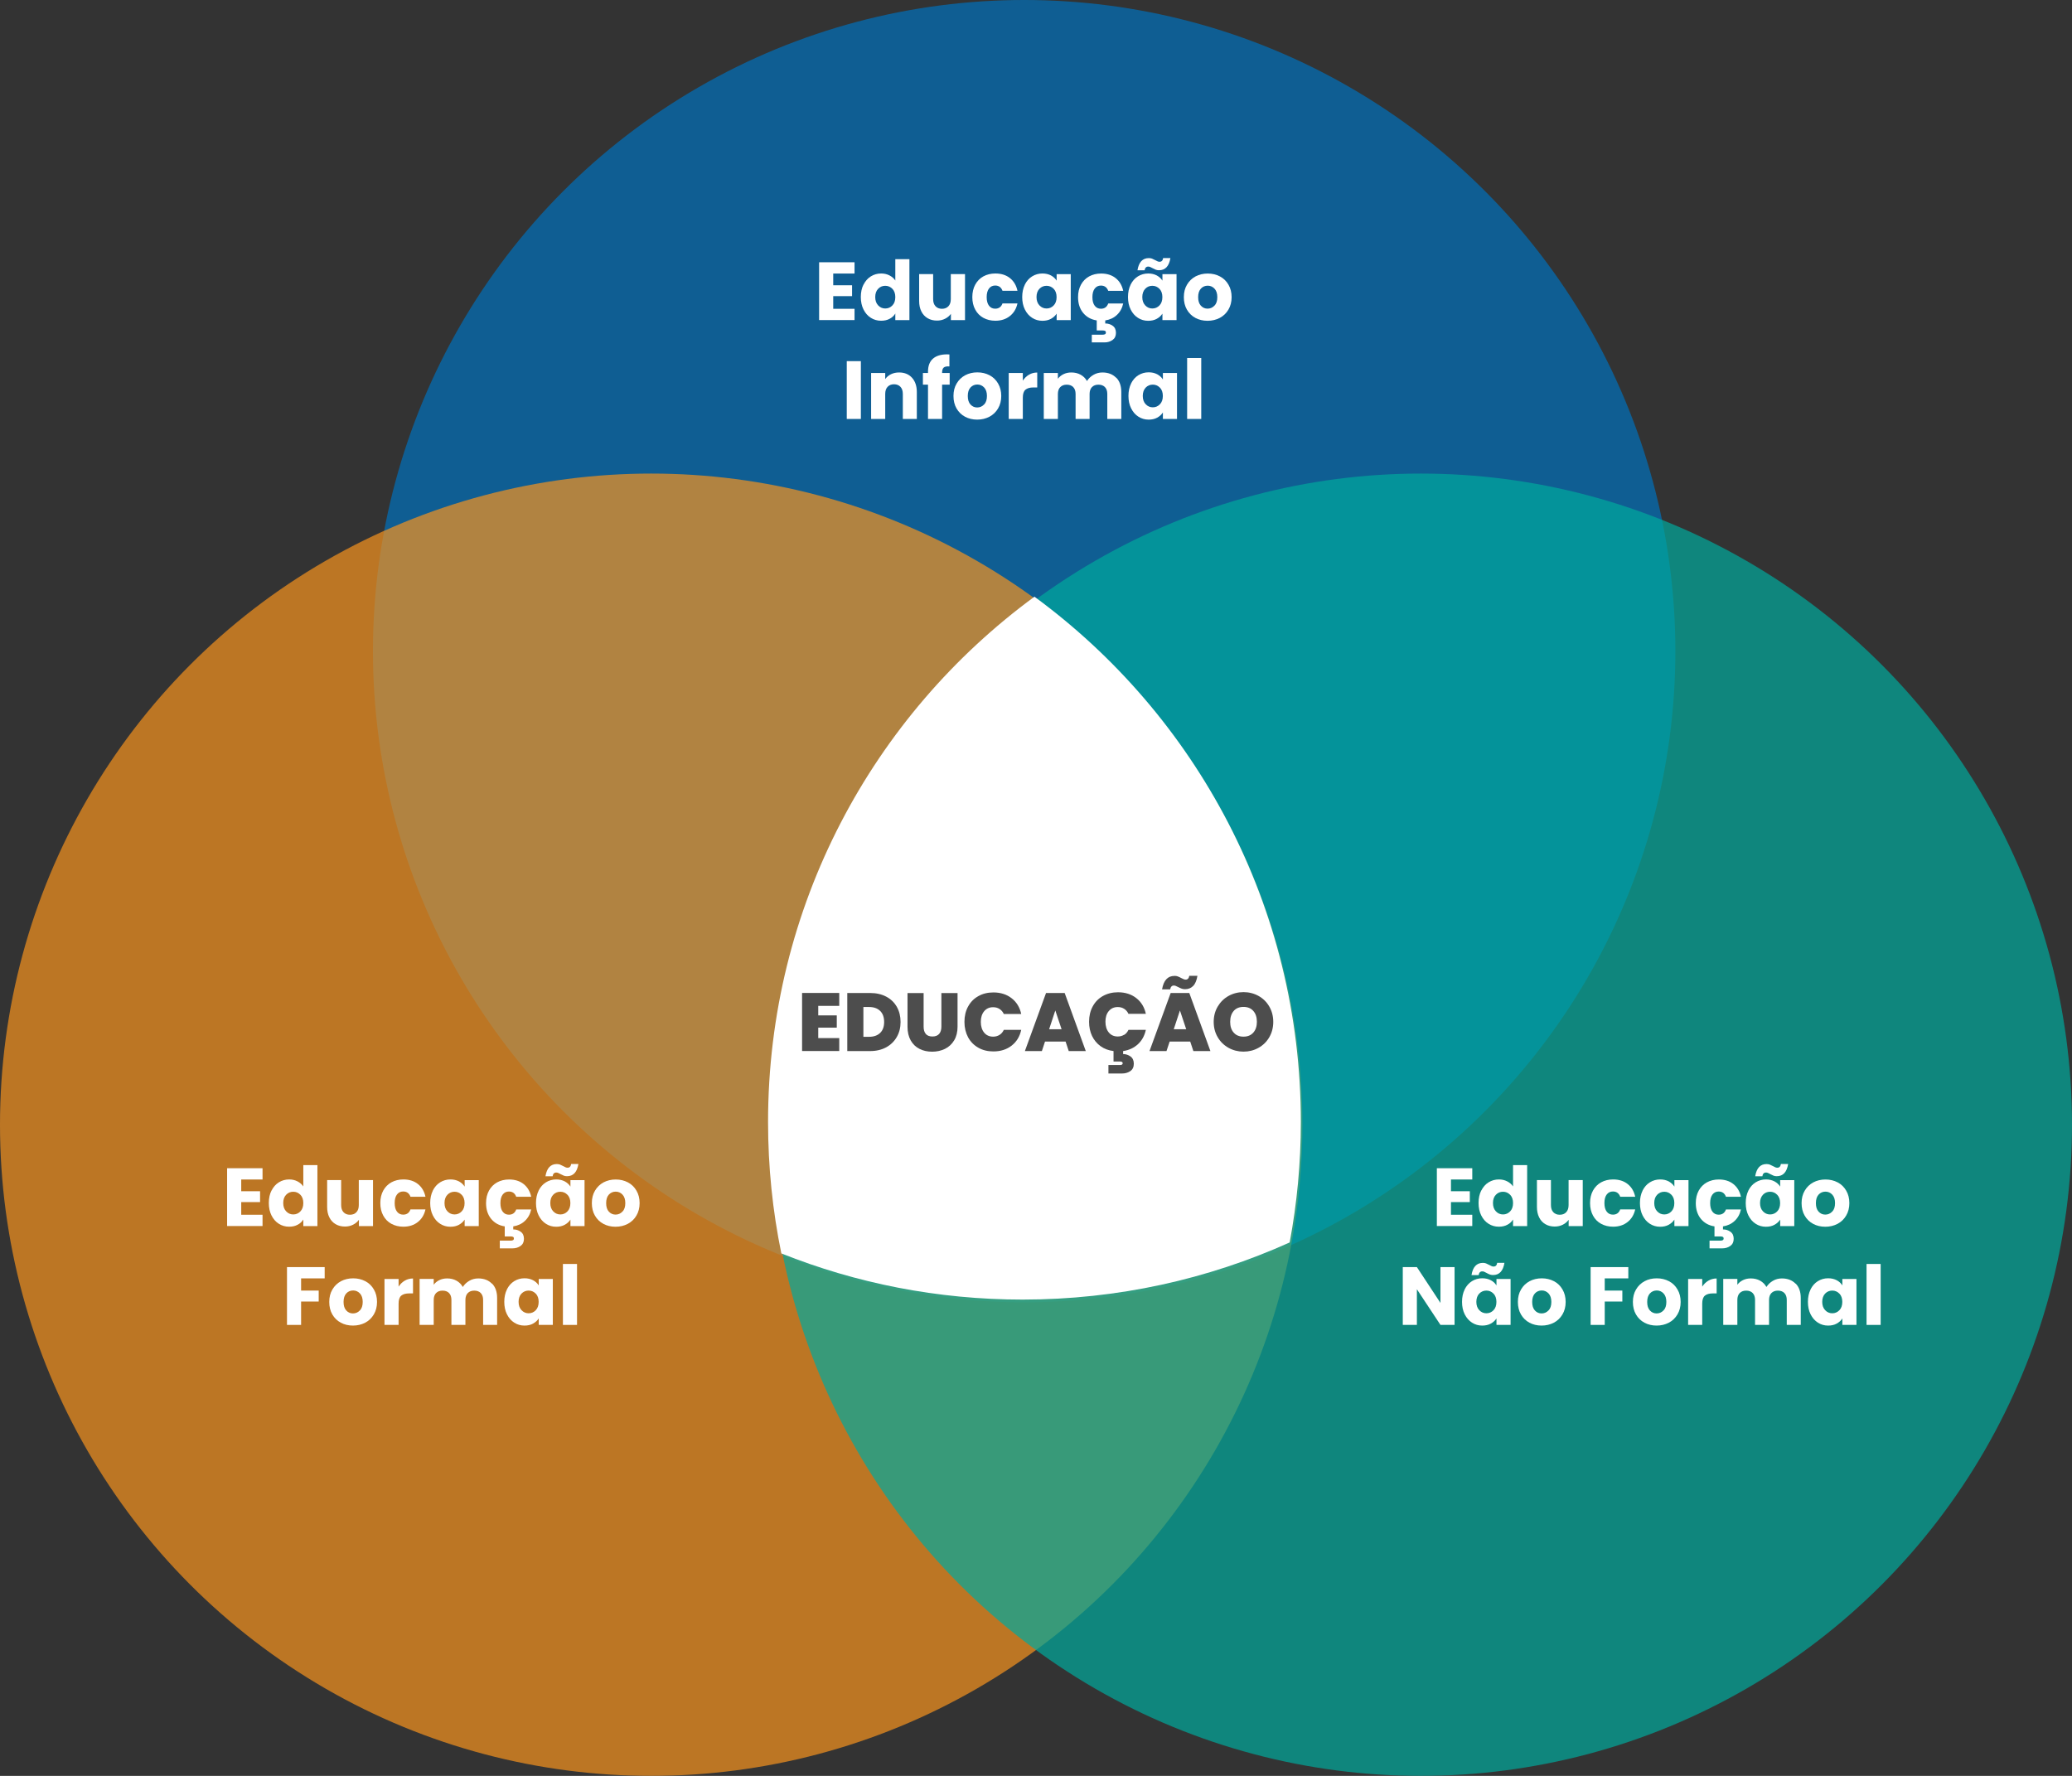 <?xml version="1.0" encoding="UTF-8"?><svg id="Camada_1" xmlns="http://www.w3.org/2000/svg" viewBox="0 0 402.5 345"><rect x="0" y="0" width="402.5" height="345" fill="#333333" stroke="none"/><defs><style>.cls-1{fill:#00a99d;}.cls-2{fill:#0071bc;}.cls-3{fill:#f7931e;}.cls-4{fill:#fff;}.cls-5{fill:#4d4d4d;}.cls-6{opacity:.7;}</style></defs><g><g class="cls-6"><circle class="cls-2" cx="198.95" cy="126.5" r="126.5"/></g><g class="cls-6"><circle class="cls-3" cx="126.5" cy="218.5" r="126.5"/></g><g class="cls-6"><circle class="cls-1" cx="276" cy="218.5" r="126.5"/></g><path class="cls-4" d="M200.95,115.92c-31.38,23.02-51.75,60.15-51.75,102.05,0,8.74,.89,17.28,2.58,25.53,14.5,5.79,30.31,8.97,46.87,8.97,18.49,0,36.05-3.97,51.88-11.1,1.42-7.59,2.17-15.41,2.17-23.4,0-41.9-20.37-79.03-51.75-102.05Z"/></g><g><path class="cls-5" d="M158.95,195.42v1.84h3.6v2.38h-3.6v2.03h4.08v2.51h-7.22v-11.28h7.22v2.51h-4.08Z"/><path class="cls-5" d="M172.16,193.62c.89,.47,1.58,1.14,2.06,1.99,.48,.85,.72,1.83,.72,2.93s-.24,2.06-.73,2.91-1.17,1.52-2.06,2.01c-.89,.48-1.92,.73-3.1,.73h-4.46v-11.28h4.46c1.18,0,2.22,.24,3.11,.71Zm-1.19,7.05c.52-.5,.78-1.21,.78-2.13s-.26-1.65-.78-2.15c-.52-.51-1.24-.76-2.16-.76h-1.09v5.79h1.09c.92,0,1.64-.25,2.16-.75Z"/><path class="cls-5" d="M179.42,192.91v6.54c0,.61,.14,1.08,.42,1.41,.28,.33,.71,.5,1.29,.5s1.01-.17,1.3-.5,.44-.8,.44-1.4v-6.54h3.14v6.54c0,1.03-.22,1.92-.66,2.65s-1.03,1.28-1.78,1.65c-.75,.37-1.59,.55-2.5,.55s-1.74-.18-2.46-.55c-.72-.37-1.29-.91-1.7-1.64s-.62-1.61-.62-2.66v-6.54h3.12Z"/><path class="cls-5" d="M188.05,195.56c.46-.87,1.12-1.55,1.98-2.03,.85-.49,1.83-.73,2.94-.73,1.41,0,2.59,.38,3.55,1.13s1.58,1.77,1.86,3.06h-3.38c-.2-.43-.48-.75-.84-.98s-.77-.34-1.24-.34c-.73,0-1.3,.26-1.74,.78-.43,.52-.65,1.21-.65,2.07s.22,1.57,.65,2.09c.43,.52,1.01,.78,1.74,.78,.47,0,.88-.11,1.24-.34,.36-.22,.64-.55,.84-.98h3.38c-.28,1.29-.9,2.31-1.86,3.06s-2.14,1.13-3.55,1.13c-1.11,0-2.09-.24-2.94-.73-.85-.49-1.51-1.16-1.98-2.03-.46-.87-.7-1.86-.7-2.98s.23-2.1,.7-2.97Z"/><path class="cls-5" d="M207,202.35h-4l-.61,1.84h-3.3l4.11-11.28h3.62l4.1,11.28h-3.31l-.61-1.84Zm-.78-2.4l-1.22-3.65-1.2,3.65h2.42Z"/><path class="cls-5" d="M218.37,201.05c.36-.22,.64-.55,.84-.98h3.38c-.25,1.13-.75,2.06-1.53,2.78s-1.74,1.17-2.89,1.34v.58c.52,0,1,.16,1.43,.46,.43,.31,.65,.78,.65,1.42s-.23,1.13-.69,1.44-1,.46-1.63,.46h-2.61v-1.65h2.24c.35,0,.53-.11,.53-.34s-.18-.34-.53-.34h-1.25v-2.03c-.96-.12-1.8-.43-2.51-.94-.71-.51-1.27-1.18-1.66-1.99-.39-.82-.58-1.74-.58-2.76,0-1.11,.23-2.1,.7-2.97s1.12-1.55,1.98-2.03,1.83-.73,2.94-.73c1.41,0,2.59,.38,3.55,1.13,.96,.75,1.58,1.77,1.86,3.06h-3.38c-.2-.43-.48-.75-.84-.98s-.77-.34-1.24-.34c-.73,0-1.3,.26-1.74,.78s-.65,1.21-.65,2.07,.22,1.57,.65,2.09c.43,.52,1.01,.78,1.74,.78,.47,0,.88-.11,1.24-.34Z"/><path class="cls-5" d="M231.21,202.35h-4l-.61,1.84h-3.3l4.11-11.28h3.62l4.1,11.28h-3.31l-.61-1.84Zm-3.07-12.77c.25,0,.47,.04,.66,.11,.2,.08,.42,.18,.68,.32,.18,.1,.34,.17,.46,.22,.13,.05,.26,.08,.38,.08,.39,0,.63-.25,.71-.74h1.58c-.15,.91-.43,1.57-.84,1.98-.41,.41-.93,.62-1.56,.62-.23,0-.45-.03-.64-.1-.19-.07-.43-.17-.7-.31-.18-.1-.34-.17-.46-.22-.13-.05-.26-.08-.38-.08-.38,0-.62,.24-.72,.74h-1.57c.3-1.74,1.1-2.61,2.4-2.61Zm2.29,10.37l-1.22-3.65-1.2,3.65h2.42Z"/><path class="cls-5" d="M238.65,203.56c-.89-.5-1.59-1.18-2.1-2.06-.52-.88-.78-1.87-.78-2.98s.26-2.1,.78-2.98c.52-.88,1.22-1.57,2.1-2.06,.88-.49,1.86-.74,2.91-.74s2.04,.25,2.92,.74,1.58,1.18,2.09,2.06,.77,1.88,.77,2.98-.26,2.1-.77,2.98c-.51,.88-1.21,1.57-2.1,2.06-.89,.5-1.86,.74-2.91,.74s-2.03-.25-2.91-.74Zm4.81-2.95c.46-.52,.7-1.22,.7-2.1s-.23-1.6-.7-2.12c-.46-.52-1.1-.78-1.9-.78s-1.45,.26-1.9,.78-.69,1.22-.69,2.12,.23,1.59,.69,2.1c.46,.52,1.09,.78,1.9,.78s1.43-.26,1.9-.78Z"/></g><g><path class="cls-4" d="M161.86,53.15v2.27h3.66v2.11h-3.66v2.46h4.14v2.19h-6.88v-11.23h6.88v2.19h-4.14Z"/><path class="cls-4" d="M167.75,55.29c.35-.69,.82-1.23,1.42-1.6,.6-.37,1.26-.56,2-.56,.59,0,1.12,.12,1.61,.37,.48,.25,.87,.58,1.14,.99v-4.14h2.74v11.84h-2.74v-1.28c-.26,.43-.62,.77-1.1,1.02-.47,.26-1.03,.38-1.66,.38-.74,0-1.4-.19-2-.57-.6-.38-1.07-.92-1.42-1.62-.35-.7-.52-1.51-.52-2.42s.17-1.72,.52-2.42Zm5.6,.82c-.38-.39-.84-.59-1.38-.59s-1.01,.19-1.38,.58c-.38,.39-.57,.93-.57,1.61s.19,1.22,.57,1.62c.38,.4,.84,.6,1.38,.6s1.01-.2,1.38-.59c.38-.39,.57-.93,.57-1.62s-.19-1.22-.57-1.62Z"/><path class="cls-4" d="M187.46,53.26v8.93h-2.74v-1.22c-.28,.39-.65,.71-1.13,.95-.47,.24-1,.36-1.58,.36-.68,0-1.29-.15-1.81-.46-.52-.3-.93-.74-1.22-1.32-.29-.58-.43-1.25-.43-2.03v-5.22h2.72v4.85c0,.6,.15,1.06,.46,1.39,.31,.33,.73,.5,1.25,.5s.95-.17,1.26-.5,.46-.79,.46-1.39v-4.85h2.74Z"/><path class="cls-4" d="M189.45,55.29c.38-.69,.91-1.23,1.58-1.6,.68-.37,1.45-.56,2.33-.56,1.12,0,2.06,.29,2.81,.88,.75,.59,1.25,1.41,1.48,2.48h-2.91c-.25-.68-.72-1.02-1.42-1.02-.5,0-.9,.19-1.2,.58-.3,.39-.45,.95-.45,1.67s.15,1.28,.45,1.67c.3,.39,.7,.58,1.2,.58,.7,0,1.18-.34,1.42-1.02h2.91c-.23,1.05-.73,1.87-1.49,2.46-.76,.6-1.69,.9-2.8,.9-.88,0-1.65-.19-2.33-.56-.68-.37-1.21-.91-1.58-1.6-.38-.69-.57-1.5-.57-2.43s.19-1.74,.57-2.43Z"/><path class="cls-4" d="M199.08,55.29c.35-.69,.82-1.23,1.42-1.6,.6-.37,1.26-.56,2-.56,.63,0,1.18,.13,1.66,.38,.47,.26,.84,.59,1.1,1.01v-1.26h2.74v8.93h-2.74v-1.26c-.27,.42-.64,.75-1.11,1.01-.47,.26-1.03,.38-1.66,.38-.73,0-1.39-.19-1.98-.57-.6-.38-1.07-.92-1.42-1.62-.35-.7-.52-1.51-.52-2.42s.17-1.72,.52-2.42Zm5.6,.82c-.38-.39-.84-.59-1.38-.59s-1,.19-1.38,.58c-.38,.39-.57,.93-.57,1.61s.19,1.22,.57,1.62c.38,.4,.84,.6,1.38,.6s1.01-.2,1.38-.59c.38-.39,.57-.93,.57-1.62s-.19-1.22-.57-1.62Z"/><path class="cls-4" d="M215.28,58.96h2.91c-.2,.91-.61,1.65-1.22,2.22-.61,.58-1.37,.93-2.27,1.07v.59c.55,0,1.04,.15,1.46,.46,.42,.3,.62,.76,.62,1.37s-.22,1.07-.66,1.38c-.44,.31-.96,.47-1.57,.47h-2.46v-1.5h2.1c.21,0,.37-.03,.48-.1s.16-.17,.16-.32-.05-.25-.16-.31-.27-.09-.48-.09h-1.14v-1.95c-1.1-.17-1.98-.66-2.64-1.46s-.99-1.83-.99-3.06c0-.93,.19-1.74,.57-2.43,.38-.69,.91-1.23,1.58-1.6,.68-.37,1.45-.56,2.33-.56,1.12,0,2.06,.29,2.81,.88,.75,.59,1.25,1.41,1.48,2.48h-2.91c-.25-.68-.72-1.02-1.42-1.02-.5,0-.9,.19-1.2,.58-.3,.39-.45,.95-.45,1.67s.15,1.28,.45,1.67c.3,.39,.7,.58,1.2,.58,.7,0,1.18-.34,1.42-1.02Z"/><path class="cls-4" d="M219.63,55.29c.35-.69,.82-1.23,1.42-1.6,.6-.37,1.26-.56,2-.56,.63,0,1.18,.13,1.66,.38,.47,.26,.84,.59,1.1,1.01v-1.26h2.74v8.93h-2.74v-1.26c-.27,.42-.64,.75-1.11,1.01-.47,.26-1.03,.38-1.66,.38-.73,0-1.39-.19-1.98-.57-.6-.38-1.07-.92-1.42-1.62-.35-.7-.52-1.51-.52-2.42s.17-1.72,.52-2.42Zm3.53-5.15c.23,0,.44,.03,.62,.1s.39,.17,.65,.31c.19,.11,.35,.18,.46,.23,.12,.05,.24,.07,.37,.07,.39,0,.62-.24,.69-.72h1.41c-.26,1.58-.99,2.37-2.21,2.37-.23,0-.44-.03-.62-.1-.18-.07-.39-.17-.65-.31-.19-.11-.35-.18-.46-.23-.12-.05-.24-.07-.37-.07-.39,0-.63,.24-.7,.72h-1.39c.26-1.58,.99-2.37,2.21-2.37Zm2.07,5.97c-.38-.39-.84-.59-1.38-.59s-1.01,.19-1.38,.58-.57,.93-.57,1.61,.19,1.22,.57,1.62,.84,.6,1.38,.6,1-.2,1.38-.59c.38-.39,.57-.93,.57-1.62s-.19-1.22-.57-1.62Z"/><path class="cls-4" d="M232.22,61.76c-.7-.37-1.25-.91-1.65-1.6-.4-.69-.6-1.5-.6-2.43s.2-1.73,.61-2.42c.41-.7,.96-1.23,1.66-1.61,.7-.37,1.49-.56,2.37-.56s1.66,.19,2.37,.56c.7,.37,1.26,.91,1.66,1.61,.41,.7,.61,1.51,.61,2.42s-.21,1.73-.62,2.42c-.41,.7-.97,1.23-1.68,1.61-.71,.37-1.5,.56-2.38,.56s-1.66-.19-2.36-.56Zm3.7-2.38c.37-.38,.55-.93,.55-1.65s-.18-1.26-.54-1.65c-.36-.38-.8-.58-1.32-.58s-.98,.19-1.33,.57c-.35,.38-.53,.93-.53,1.66s.17,1.26,.52,1.65c.35,.38,.78,.58,1.3,.58s.97-.19,1.34-.58Z"/><path class="cls-4" d="M167.23,70.16v11.23h-2.74v-11.23h2.74Z"/><path class="cls-4" d="M177.16,73.38c.62,.68,.94,1.61,.94,2.79v5.22h-2.72v-4.85c0-.6-.15-1.06-.46-1.39-.31-.33-.73-.5-1.25-.5s-.94,.17-1.25,.5c-.31,.33-.46,.79-.46,1.39v4.85h-2.74v-8.93h2.74v1.18c.28-.39,.65-.71,1.12-.94,.47-.23,1-.34,1.58-.34,1.04,0,1.88,.34,2.5,1.02Z"/><path class="cls-4" d="M184.48,74.73h-1.47v6.66h-2.74v-6.66h-.99v-2.27h.99v-.26c0-1.1,.31-1.93,.94-2.5,.63-.57,1.55-.86,2.77-.86,.2,0,.35,0,.45,.02v2.32c-.52-.03-.89,.04-1.1,.22s-.32,.51-.32,.98v.08h1.47v2.27Z"/><path class="cls-4" d="M187.47,80.96c-.7-.37-1.25-.91-1.65-1.6-.4-.69-.6-1.5-.6-2.43s.2-1.73,.61-2.42c.41-.7,.96-1.23,1.66-1.61,.7-.37,1.49-.56,2.37-.56s1.66,.19,2.37,.56c.7,.37,1.26,.91,1.66,1.61,.41,.7,.61,1.51,.61,2.42s-.21,1.73-.62,2.42c-.41,.7-.97,1.23-1.68,1.61-.71,.37-1.5,.56-2.38,.56s-1.66-.19-2.36-.56Zm3.7-2.38c.37-.38,.55-.93,.55-1.65s-.18-1.26-.54-1.65c-.36-.38-.8-.58-1.32-.58s-.98,.19-1.33,.57c-.35,.38-.53,.93-.53,1.66s.17,1.26,.52,1.65c.35,.38,.78,.58,1.3,.58s.97-.19,1.34-.58Z"/><path class="cls-4" d="M199.89,72.79c.48-.28,1.01-.42,1.6-.42v2.9h-.75c-.68,0-1.19,.15-1.54,.44-.34,.29-.51,.81-.51,1.54v4.14h-2.74v-8.93h2.74v1.49c.32-.49,.72-.88,1.2-1.16Z"/><path class="cls-4" d="M216.84,73.37c.66,.67,.98,1.61,.98,2.8v5.22h-2.72v-4.85c0-.58-.15-1.02-.46-1.34-.3-.31-.72-.47-1.26-.47s-.95,.16-1.26,.47c-.3,.31-.46,.76-.46,1.34v4.85h-2.72v-4.85c0-.58-.15-1.02-.46-1.34-.3-.31-.72-.47-1.26-.47s-.95,.16-1.26,.47c-.3,.31-.46,.76-.46,1.34v4.85h-2.74v-8.93h2.74v1.12c.28-.37,.64-.67,1.09-.89,.45-.22,.96-.33,1.52-.33,.67,0,1.27,.14,1.8,.43,.53,.29,.94,.7,1.24,1.23,.31-.49,.73-.89,1.26-1.2,.53-.31,1.12-.46,1.74-.46,1.11,0,1.99,.34,2.65,1.01Z"/><path class="cls-4" d="M219.72,74.49c.35-.69,.82-1.23,1.42-1.6,.6-.37,1.26-.56,2-.56,.63,0,1.18,.13,1.66,.38,.47,.26,.84,.59,1.1,1.01v-1.26h2.74v8.93h-2.74v-1.26c-.27,.42-.64,.75-1.11,1.01-.47,.26-1.03,.38-1.66,.38-.73,0-1.39-.19-1.98-.57-.6-.38-1.07-.92-1.42-1.62-.35-.7-.52-1.51-.52-2.42s.17-1.72,.52-2.42Zm5.6,.82c-.38-.39-.84-.59-1.38-.59s-1.01,.19-1.38,.58-.57,.93-.57,1.61,.19,1.22,.57,1.62,.84,.6,1.38,.6,1-.2,1.38-.59c.38-.39,.57-.93,.57-1.62s-.19-1.22-.57-1.62Z"/><path class="cls-4" d="M233.35,69.55v11.84h-2.74v-11.84h2.74Z"/></g><g><path class="cls-4" d="M281.86,229.15v2.27h3.66v2.11h-3.66v2.46h4.14v2.19h-6.88v-11.23h6.88v2.19h-4.14Z"/><path class="cls-4" d="M287.75,231.29c.35-.69,.82-1.23,1.42-1.6,.6-.37,1.26-.56,2-.56,.59,0,1.12,.12,1.61,.37,.49,.25,.87,.58,1.14,.99v-4.14h2.74v11.84h-2.74v-1.28c-.26,.43-.62,.77-1.1,1.02-.47,.26-1.03,.38-1.66,.38-.74,0-1.4-.19-2-.57-.6-.38-1.07-.92-1.42-1.62-.35-.7-.52-1.51-.52-2.42s.17-1.72,.52-2.42Zm5.6,.82c-.38-.39-.84-.59-1.38-.59s-1,.19-1.38,.58-.57,.92-.57,1.61,.19,1.22,.57,1.62c.38,.4,.84,.6,1.38,.6s1-.2,1.38-.59c.38-.39,.57-.93,.57-1.62s-.19-1.22-.57-1.62Z"/><path class="cls-4" d="M307.46,229.26v8.93h-2.74v-1.22c-.28,.39-.65,.71-1.13,.95-.47,.24-1,.36-1.58,.36-.68,0-1.29-.15-1.81-.46-.52-.3-.93-.74-1.21-1.32-.29-.58-.43-1.25-.43-2.03v-5.22h2.72v4.85c0,.6,.15,1.06,.46,1.39,.31,.33,.72,.5,1.25,.5s.95-.17,1.26-.5c.31-.33,.46-.79,.46-1.39v-4.85h2.74Z"/><path class="cls-4" d="M309.45,231.29c.38-.69,.91-1.23,1.58-1.6,.68-.37,1.45-.56,2.33-.56,1.12,0,2.06,.29,2.81,.88s1.25,1.41,1.48,2.48h-2.91c-.25-.68-.72-1.02-1.42-1.02-.5,0-.9,.19-1.2,.58-.3,.39-.45,.95-.45,1.67s.15,1.28,.45,1.67c.3,.39,.7,.58,1.2,.58,.7,0,1.18-.34,1.42-1.02h2.91c-.23,1.04-.73,1.87-1.49,2.46-.76,.6-1.69,.9-2.8,.9-.88,0-1.65-.19-2.33-.56-.68-.37-1.21-.91-1.58-1.6s-.57-1.5-.57-2.43,.19-1.74,.57-2.43Z"/><path class="cls-4" d="M319.08,231.29c.35-.69,.82-1.23,1.42-1.6,.6-.37,1.26-.56,2-.56,.63,0,1.18,.13,1.66,.38,.47,.26,.84,.59,1.1,1.01v-1.26h2.74v8.93h-2.74v-1.26c-.27,.42-.64,.75-1.11,1.01-.47,.26-1.03,.38-1.66,.38-.73,0-1.39-.19-1.98-.57-.6-.38-1.07-.92-1.42-1.62-.35-.7-.52-1.51-.52-2.42s.17-1.72,.52-2.42Zm5.6,.82c-.38-.39-.84-.59-1.38-.59s-1,.19-1.38,.58c-.38,.39-.57,.92-.57,1.61s.19,1.22,.57,1.62c.38,.4,.84,.6,1.38,.6s1.01-.2,1.38-.59c.38-.39,.57-.93,.57-1.62s-.19-1.22-.57-1.62Z"/><path class="cls-4" d="M335.28,234.96h2.91c-.2,.91-.61,1.65-1.22,2.22-.61,.58-1.37,.93-2.27,1.07v.59c.55,0,1.04,.15,1.46,.46,.42,.3,.62,.76,.62,1.37s-.22,1.07-.66,1.38-.96,.47-1.57,.47h-2.46v-1.5h2.1c.21,0,.37-.03,.48-.1,.11-.06,.16-.17,.16-.32s-.05-.25-.16-.31-.27-.09-.48-.09h-1.14v-1.95c-1.1-.17-1.98-.66-2.64-1.46-.66-.81-.99-1.83-.99-3.06,0-.93,.19-1.74,.57-2.43,.38-.69,.91-1.23,1.58-1.6,.68-.37,1.45-.56,2.33-.56,1.12,0,2.06,.29,2.81,.88s1.25,1.41,1.48,2.48h-2.91c-.25-.68-.72-1.02-1.42-1.02-.5,0-.9,.19-1.2,.58-.3,.39-.45,.95-.45,1.67s.15,1.28,.45,1.67c.3,.39,.7,.58,1.2,.58,.7,0,1.18-.34,1.42-1.02Z"/><path class="cls-4" d="M339.63,231.29c.35-.69,.82-1.23,1.42-1.6,.6-.37,1.26-.56,2-.56,.63,0,1.18,.13,1.66,.38,.47,.26,.84,.59,1.1,1.01v-1.26h2.74v8.93h-2.74v-1.26c-.27,.42-.64,.75-1.11,1.01-.47,.26-1.03,.38-1.66,.38-.73,0-1.39-.19-1.98-.57-.6-.38-1.07-.92-1.42-1.62-.35-.7-.52-1.51-.52-2.42s.17-1.72,.52-2.42Zm3.53-5.15c.23,0,.44,.04,.62,.1,.18,.07,.39,.17,.65,.31,.19,.11,.35,.18,.46,.23,.12,.05,.24,.07,.37,.07,.39,0,.62-.24,.69-.72h1.41c-.26,1.58-.99,2.37-2.21,2.37-.23,0-.44-.03-.62-.1-.18-.07-.39-.17-.65-.31-.19-.11-.35-.18-.46-.23-.12-.05-.24-.07-.37-.07-.39,0-.63,.24-.7,.72h-1.39c.26-1.58,.99-2.37,2.21-2.37Zm2.07,5.97c-.38-.39-.84-.59-1.38-.59s-1.01,.19-1.38,.58-.57,.92-.57,1.61,.19,1.22,.57,1.62c.38,.4,.84,.6,1.38,.6s1-.2,1.38-.59c.38-.39,.57-.93,.57-1.62s-.19-1.22-.57-1.62Z"/><path class="cls-4" d="M352.22,237.76c-.7-.37-1.25-.91-1.65-1.6s-.6-1.5-.6-2.43,.2-1.73,.61-2.42c.41-.7,.96-1.23,1.66-1.61,.7-.37,1.49-.56,2.37-.56s1.66,.19,2.37,.56c.7,.37,1.26,.91,1.66,1.61,.41,.7,.61,1.51,.61,2.42s-.21,1.73-.62,2.42c-.41,.7-.97,1.23-1.68,1.61-.71,.37-1.5,.56-2.38,.56s-1.66-.19-2.36-.56Zm3.7-2.38c.37-.38,.55-.93,.55-1.65s-.18-1.26-.54-1.65c-.36-.38-.8-.58-1.32-.58s-.98,.19-1.33,.57c-.35,.38-.53,.93-.53,1.66s.17,1.26,.52,1.65c.35,.38,.78,.58,1.3,.58s.97-.19,1.34-.58Z"/><path class="cls-4" d="M282.56,257.39h-2.74l-4.58-6.93v6.93h-2.74v-11.23h2.74l4.58,6.96v-6.96h2.74v11.23Z"/><path class="cls-4" d="M284.52,250.49c.35-.69,.82-1.23,1.42-1.6s1.26-.56,2-.56c.63,0,1.18,.13,1.66,.38s.84,.59,1.1,1.01v-1.26h2.74v8.93h-2.74v-1.26c-.27,.42-.64,.75-1.11,1.01s-1.03,.38-1.66,.38c-.73,0-1.39-.19-1.98-.57s-1.07-.92-1.42-1.62c-.35-.7-.52-1.51-.52-2.42s.17-1.72,.52-2.42Zm3.53-5.15c.23,0,.44,.03,.62,.1,.18,.07,.39,.17,.65,.31,.19,.11,.35,.18,.46,.23,.12,.05,.24,.07,.37,.07,.39,0,.62-.24,.69-.72h1.41c-.26,1.58-.99,2.37-2.21,2.37-.23,0-.44-.04-.62-.1s-.39-.17-.65-.31c-.19-.11-.35-.18-.46-.23-.12-.05-.24-.07-.37-.07-.39,0-.63,.24-.7,.72h-1.39c.26-1.58,.99-2.37,2.21-2.37Zm2.07,5.97c-.38-.39-.84-.59-1.38-.59s-1.01,.2-1.38,.58-.57,.93-.57,1.61,.19,1.22,.57,1.62c.38,.4,.84,.6,1.38,.6s1-.2,1.38-.59c.38-.39,.57-.93,.57-1.62s-.19-1.22-.57-1.62Z"/><path class="cls-4" d="M297.11,256.96c-.7-.37-1.25-.91-1.65-1.6-.4-.69-.6-1.5-.6-2.43s.2-1.73,.61-2.42c.4-.7,.96-1.23,1.66-1.61,.7-.37,1.49-.56,2.37-.56s1.66,.19,2.37,.56,1.26,.91,1.66,1.61c.41,.7,.61,1.51,.61,2.42s-.21,1.73-.62,2.42c-.41,.7-.97,1.24-1.68,1.61s-1.5,.56-2.38,.56-1.66-.19-2.36-.56Zm3.7-2.38c.37-.38,.55-.93,.55-1.65s-.18-1.26-.54-1.65c-.36-.38-.8-.58-1.32-.58s-.98,.19-1.33,.57c-.35,.38-.53,.93-.53,1.66s.17,1.26,.52,1.65c.35,.38,.78,.58,1.3,.58s.97-.19,1.34-.58Z"/><path class="cls-4" d="M316.31,246.16v2.19h-4.58v2.37h3.42v2.13h-3.42v4.54h-2.74v-11.23h7.31Z"/><path class="cls-4" d="M319.45,256.96c-.7-.37-1.25-.91-1.65-1.6-.4-.69-.6-1.5-.6-2.43s.2-1.73,.61-2.42c.41-.7,.96-1.23,1.66-1.61s1.49-.56,2.37-.56,1.66,.19,2.37,.56c.71,.37,1.26,.91,1.66,1.61,.41,.7,.61,1.51,.61,2.42s-.21,1.73-.62,2.42-.97,1.24-1.68,1.61-1.5,.56-2.38,.56-1.66-.19-2.36-.56Zm3.7-2.38c.37-.38,.55-.93,.55-1.65s-.18-1.26-.54-1.65c-.36-.38-.8-.58-1.32-.58s-.98,.19-1.33,.57c-.35,.38-.53,.93-.53,1.66s.17,1.26,.52,1.65c.35,.38,.78,.58,1.3,.58s.97-.19,1.34-.58Z"/><path class="cls-4" d="M331.87,248.79c.48-.28,1.01-.42,1.6-.42v2.9h-.75c-.68,0-1.19,.15-1.54,.44-.34,.29-.51,.81-.51,1.54v4.14h-2.74v-8.93h2.74v1.49c.32-.49,.72-.88,1.2-1.16Z"/><path class="cls-4" d="M348.83,249.37c.66,.67,.98,1.61,.98,2.8v5.22h-2.72v-4.85c0-.58-.15-1.02-.46-1.34-.3-.31-.72-.47-1.26-.47s-.95,.16-1.26,.47c-.3,.31-.46,.76-.46,1.34v4.85h-2.72v-4.85c0-.58-.15-1.02-.46-1.34-.3-.31-.72-.47-1.26-.47s-.95,.16-1.26,.47c-.3,.31-.46,.76-.46,1.34v4.85h-2.74v-8.93h2.74v1.12c.28-.37,.64-.67,1.09-.89,.45-.22,.95-.33,1.52-.33,.67,0,1.27,.14,1.8,.43,.53,.29,.94,.7,1.24,1.23,.31-.49,.73-.89,1.26-1.2,.53-.31,1.11-.46,1.74-.46,1.11,0,1.99,.34,2.65,1.01Z"/><path class="cls-4" d="M351.71,250.49c.35-.69,.82-1.23,1.42-1.6s1.26-.56,2-.56c.63,0,1.18,.13,1.66,.38s.84,.59,1.1,1.01v-1.26h2.74v8.93h-2.74v-1.26c-.27,.42-.64,.75-1.11,1.01s-1.03,.38-1.66,.38c-.73,0-1.39-.19-1.98-.57s-1.07-.92-1.42-1.62c-.35-.7-.52-1.51-.52-2.42s.17-1.72,.52-2.42Zm5.6,.82c-.38-.39-.84-.59-1.38-.59s-1.01,.2-1.38,.58-.57,.93-.57,1.61,.19,1.22,.57,1.62c.38,.4,.84,.6,1.38,.6s1-.2,1.38-.59c.38-.39,.57-.93,.57-1.62s-.19-1.22-.57-1.62Z"/><path class="cls-4" d="M365.33,245.55v11.84h-2.74v-11.84h2.74Z"/></g><g><path class="cls-4" d="M46.86,229.15v2.27h3.66v2.11h-3.66v2.46h4.14v2.19h-6.88v-11.23h6.88v2.19h-4.14Z"/><path class="cls-4" d="M52.75,231.29c.35-.69,.82-1.23,1.42-1.6,.6-.37,1.26-.56,2-.56,.59,0,1.12,.12,1.61,.37,.48,.25,.87,.58,1.14,.99v-4.14h2.74v11.84h-2.74v-1.28c-.26,.43-.62,.77-1.1,1.02-.47,.26-1.03,.38-1.66,.38-.74,0-1.4-.19-2-.57-.6-.38-1.07-.92-1.42-1.62-.35-.7-.52-1.51-.52-2.42s.17-1.72,.52-2.42Zm5.6,.82c-.38-.39-.84-.59-1.38-.59s-1.01,.19-1.38,.58c-.38,.39-.57,.92-.57,1.61s.19,1.22,.57,1.62c.38,.4,.84,.6,1.38,.6s1.01-.2,1.38-.59c.38-.39,.57-.93,.57-1.62s-.19-1.22-.57-1.62Z"/><path class="cls-4" d="M72.46,229.26v8.93h-2.74v-1.22c-.28,.39-.65,.71-1.13,.95-.47,.24-1,.36-1.58,.36-.68,0-1.29-.15-1.81-.46-.52-.3-.93-.74-1.22-1.32-.29-.58-.43-1.25-.43-2.03v-5.22h2.72v4.85c0,.6,.15,1.06,.46,1.39,.31,.33,.73,.5,1.25,.5s.95-.17,1.26-.5c.31-.33,.46-.79,.46-1.39v-4.85h2.74Z"/><path class="cls-4" d="M74.45,231.29c.38-.69,.91-1.23,1.58-1.6,.68-.37,1.45-.56,2.33-.56,1.12,0,2.06,.29,2.81,.88s1.25,1.41,1.48,2.48h-2.91c-.25-.68-.72-1.02-1.42-1.02-.5,0-.9,.19-1.2,.58-.3,.39-.45,.95-.45,1.67s.15,1.28,.45,1.67c.3,.39,.7,.58,1.2,.58,.7,0,1.18-.34,1.42-1.02h2.91c-.23,1.04-.73,1.87-1.49,2.46-.76,.6-1.69,.9-2.8,.9-.88,0-1.65-.19-2.33-.56-.68-.37-1.21-.91-1.58-1.6-.38-.69-.57-1.5-.57-2.43s.19-1.74,.57-2.43Z"/><path class="cls-4" d="M84.08,231.29c.35-.69,.82-1.23,1.42-1.6,.6-.37,1.26-.56,2-.56,.63,0,1.18,.13,1.66,.38,.47,.26,.84,.59,1.1,1.01v-1.26h2.74v8.93h-2.74v-1.26c-.27,.42-.64,.75-1.11,1.01-.47,.26-1.03,.38-1.66,.38-.73,0-1.39-.19-1.98-.57-.6-.38-1.07-.92-1.42-1.62-.35-.7-.52-1.51-.52-2.42s.17-1.72,.52-2.42Zm5.6,.82c-.38-.39-.84-.59-1.38-.59s-1.01,.19-1.38,.58c-.38,.39-.57,.92-.57,1.61s.19,1.22,.57,1.62c.38,.4,.84,.6,1.38,.6s1.01-.2,1.38-.59c.38-.39,.57-.93,.57-1.62s-.19-1.22-.57-1.62Z"/><path class="cls-4" d="M100.28,234.96h2.91c-.2,.91-.61,1.65-1.22,2.22-.61,.58-1.37,.93-2.27,1.07v.59c.55,0,1.04,.15,1.46,.46,.42,.3,.62,.76,.62,1.37s-.22,1.07-.66,1.38-.96,.47-1.57,.47h-2.46v-1.5h2.1c.21,0,.37-.03,.48-.1,.11-.06,.16-.17,.16-.32s-.05-.25-.16-.31c-.11-.06-.27-.09-.48-.09h-1.14v-1.95c-1.1-.17-1.98-.66-2.64-1.46-.66-.81-.99-1.83-.99-3.06,0-.93,.19-1.74,.57-2.43,.38-.69,.91-1.23,1.58-1.6,.68-.37,1.45-.56,2.33-.56,1.12,0,2.06,.29,2.81,.88s1.25,1.41,1.48,2.48h-2.91c-.25-.68-.72-1.02-1.42-1.02-.5,0-.9,.19-1.2,.58-.3,.39-.45,.95-.45,1.67s.15,1.28,.45,1.67c.3,.39,.7,.58,1.2,.58,.7,0,1.18-.34,1.42-1.02Z"/><path class="cls-4" d="M104.63,231.29c.35-.69,.82-1.23,1.42-1.6,.6-.37,1.26-.56,2-.56,.63,0,1.18,.13,1.66,.38,.47,.26,.84,.59,1.1,1.01v-1.26h2.74v8.93h-2.74v-1.26c-.27,.42-.64,.75-1.11,1.01-.47,.26-1.03,.38-1.66,.38-.73,0-1.39-.19-1.98-.57-.6-.38-1.07-.92-1.42-1.62-.35-.7-.52-1.51-.52-2.42s.17-1.72,.52-2.42Zm3.53-5.15c.23,0,.44,.04,.62,.1,.18,.07,.39,.17,.65,.31,.19,.11,.35,.18,.46,.23,.12,.05,.24,.07,.37,.07,.39,0,.62-.24,.69-.72h1.41c-.26,1.58-.99,2.37-2.21,2.37-.23,0-.44-.03-.62-.1-.18-.07-.39-.17-.65-.31-.19-.11-.35-.18-.46-.23-.12-.05-.24-.07-.37-.07-.39,0-.63,.24-.7,.72h-1.39c.26-1.58,.99-2.37,2.21-2.37Zm2.07,5.97c-.38-.39-.84-.59-1.38-.59s-1.01,.19-1.38,.58c-.38,.39-.57,.92-.57,1.61s.19,1.22,.57,1.62c.38,.4,.84,.6,1.38,.6s1.01-.2,1.38-.59c.38-.39,.57-.93,.57-1.62s-.19-1.22-.57-1.62Z"/><path class="cls-4" d="M117.22,237.76c-.7-.37-1.25-.91-1.65-1.6-.4-.69-.6-1.5-.6-2.43s.2-1.73,.61-2.42c.41-.7,.96-1.23,1.66-1.61,.7-.37,1.49-.56,2.37-.56s1.66,.19,2.37,.56c.7,.37,1.26,.91,1.66,1.61,.41,.7,.61,1.51,.61,2.42s-.21,1.73-.62,2.42c-.41,.7-.97,1.23-1.68,1.61-.71,.37-1.5,.56-2.38,.56s-1.66-.19-2.36-.56Zm3.7-2.38c.37-.38,.55-.93,.55-1.65s-.18-1.26-.54-1.65c-.36-.38-.8-.58-1.32-.58s-.98,.19-1.33,.57c-.35,.38-.53,.93-.53,1.66s.17,1.26,.52,1.65c.35,.38,.78,.58,1.3,.58s.97-.19,1.34-.58Z"/><path class="cls-4" d="M63.07,246.16v2.19h-4.58v2.37h3.42v2.13h-3.42v4.54h-2.74v-11.23h7.31Z"/><path class="cls-4" d="M66.21,256.96c-.7-.37-1.25-.91-1.65-1.6-.4-.69-.6-1.5-.6-2.43s.2-1.73,.61-2.42c.41-.7,.96-1.23,1.66-1.61,.7-.37,1.49-.56,2.37-.56s1.66,.19,2.37,.56,1.26,.91,1.66,1.61c.41,.7,.61,1.51,.61,2.42s-.21,1.73-.62,2.42-.97,1.24-1.68,1.61c-.71,.37-1.5,.56-2.38,.56s-1.66-.19-2.36-.56Zm3.7-2.38c.37-.38,.55-.93,.55-1.65s-.18-1.26-.54-1.65c-.36-.38-.8-.58-1.32-.58s-.98,.19-1.33,.57c-.35,.38-.53,.93-.53,1.66s.17,1.26,.52,1.65c.35,.38,.78,.58,1.3,.58s.97-.19,1.34-.58Z"/><path class="cls-4" d="M78.63,248.79c.48-.28,1.01-.42,1.6-.42v2.9h-.75c-.68,0-1.19,.15-1.54,.44-.34,.29-.51,.81-.51,1.54v4.14h-2.74v-8.93h2.74v1.49c.32-.49,.72-.88,1.2-1.16Z"/><path class="cls-4" d="M95.59,249.37c.66,.67,.98,1.61,.98,2.8v5.22h-2.72v-4.85c0-.58-.15-1.02-.46-1.34-.3-.31-.72-.47-1.26-.47s-.95,.16-1.26,.47c-.3,.31-.46,.76-.46,1.34v4.85h-2.72v-4.85c0-.58-.15-1.02-.46-1.34-.3-.31-.72-.47-1.26-.47s-.95,.16-1.26,.47c-.3,.31-.46,.76-.46,1.34v4.85h-2.74v-8.93h2.74v1.12c.28-.37,.64-.67,1.09-.89,.45-.22,.95-.33,1.52-.33,.67,0,1.27,.14,1.8,.43,.53,.29,.94,.7,1.24,1.23,.31-.49,.73-.89,1.26-1.2,.53-.31,1.11-.46,1.74-.46,1.11,0,1.99,.34,2.65,1.01Z"/><path class="cls-4" d="M98.47,250.49c.35-.69,.82-1.23,1.42-1.6,.6-.37,1.26-.56,2-.56,.63,0,1.18,.13,1.66,.38s.84,.59,1.1,1.01v-1.26h2.74v8.93h-2.74v-1.26c-.27,.42-.64,.75-1.11,1.01s-1.03,.38-1.66,.38c-.73,0-1.39-.19-1.98-.57-.6-.38-1.07-.92-1.42-1.62-.35-.7-.52-1.51-.52-2.42s.17-1.72,.52-2.42Zm5.6,.82c-.38-.39-.84-.59-1.38-.59s-1.01,.2-1.38,.58c-.38,.39-.57,.93-.57,1.61s.19,1.22,.57,1.62c.38,.4,.84,.6,1.38,.6s1.01-.2,1.38-.59,.57-.93,.57-1.62-.19-1.22-.57-1.62Z"/><path class="cls-4" d="M112.09,245.55v11.84h-2.74v-11.84h2.74Z"/></g></svg>